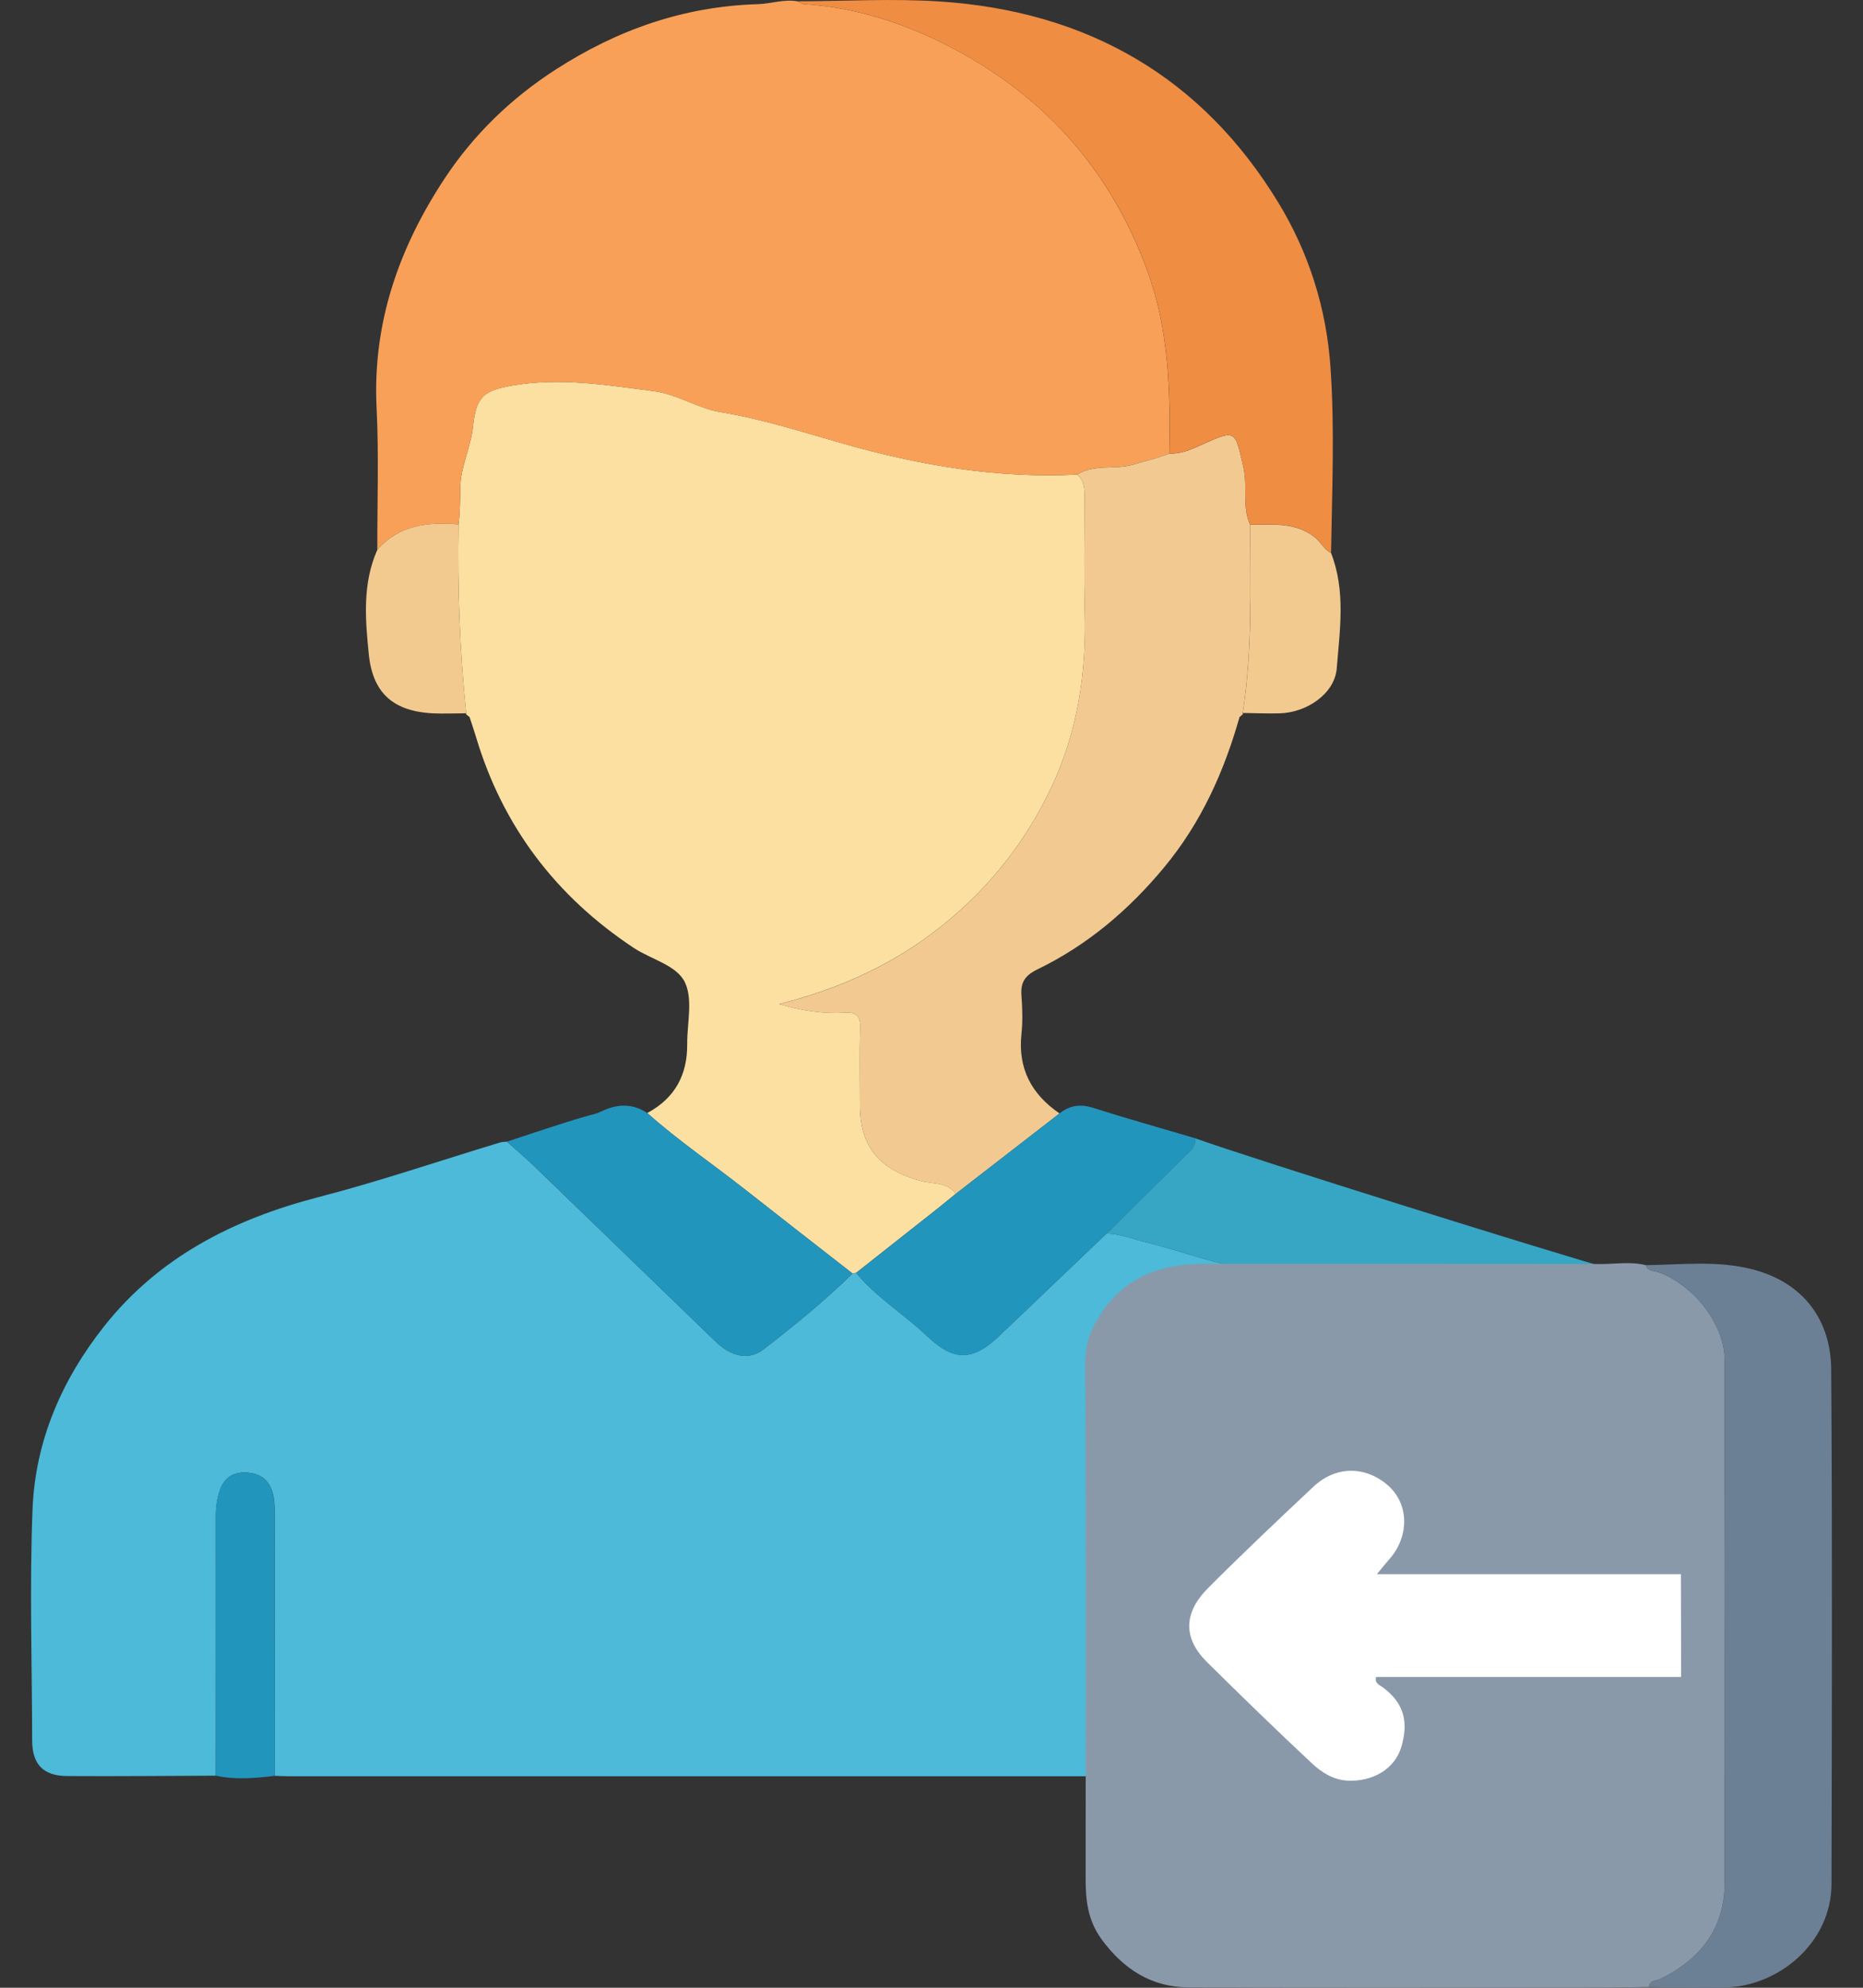 <svg width="30" height="32" viewBox="0 0 30 32" fill="none" xmlns="http://www.w3.org/2000/svg">
<rect x="0" y="0" width="30" height="32" fill="#333333" stroke="none"/>
<g id="Vector">
<path d="M21.026 28.586C20.948 28.589 20.869 28.595 20.79 28.595C15.405 28.595 10.019 28.595 4.633 28.595C4.564 28.595 4.495 28.59 4.427 28.588C4.426 27.185 4.424 25.782 4.423 24.379C4.423 24.256 4.423 24.136 4.384 24.012C4.318 23.808 4.177 23.718 3.971 23.706C3.759 23.694 3.613 23.787 3.543 23.985C3.495 24.122 3.476 24.261 3.476 24.406C3.478 25.799 3.476 27.192 3.475 28.586C2.675 28.589 1.876 28.597 1.078 28.592C0.694 28.589 0.518 28.4 0.518 28.018C0.515 26.777 0.475 25.534 0.524 24.295C0.568 23.205 0.988 22.222 1.676 21.352C2.557 20.241 3.749 19.63 5.124 19.273C6.11 19.018 7.075 18.688 8.05 18.393C8.085 18.382 8.125 18.383 8.163 18.379C8.314 18.514 8.469 18.644 8.614 18.785C9.586 19.722 10.554 20.662 11.525 21.599C11.777 21.842 12.06 21.902 12.291 21.725C12.791 21.341 13.278 20.941 13.729 20.502C13.747 20.496 13.766 20.492 13.786 20.491C14.115 20.888 14.562 21.16 14.933 21.512C15.361 21.919 15.665 21.914 16.093 21.504C16.667 20.955 17.244 20.407 17.819 19.858C18.047 19.863 18.255 19.95 18.471 20.003C19.027 20.14 19.562 20.352 20.132 20.435C20.061 20.513 19.99 20.593 19.918 20.669C19.485 21.119 19.2 21.659 18.95 22.212C18.6 22.986 18.542 23.808 18.594 24.643C18.627 25.187 18.789 25.702 19.008 26.195C19.442 27.177 20.152 27.948 21.027 28.585L21.026 28.586Z" fill="#4CBAD8"/>
<path d="M13.786 20.491C13.766 20.491 13.747 20.496 13.729 20.502C13.146 20.047 12.563 19.594 11.982 19.137C11.463 18.73 10.915 18.357 10.423 17.918C10.873 17.677 11.07 17.298 11.066 16.809C11.063 16.475 11.16 16.099 11.032 15.82C10.903 15.539 10.488 15.447 10.207 15.261C8.943 14.424 8.094 13.295 7.667 11.87C7.634 11.76 7.597 11.652 7.561 11.543C7.542 11.528 7.525 11.514 7.506 11.499L7.507 11.482C7.403 10.471 7.366 9.457 7.384 8.441C7.409 8.243 7.409 8.041 7.412 7.845C7.418 7.502 7.582 7.203 7.616 6.87C7.665 6.378 7.795 6.287 8.247 6.207C9.017 6.071 9.771 6.199 10.528 6.297C10.905 6.346 11.249 6.577 11.593 6.633C12.285 6.745 12.94 6.961 13.601 7.148C14.829 7.495 16.064 7.704 17.344 7.64C17.465 7.737 17.465 7.87 17.465 8.006C17.464 8.617 17.451 9.228 17.468 9.839C17.496 10.822 17.357 11.77 16.931 12.673C16.524 13.538 15.949 14.27 15.197 14.88C14.431 15.501 13.557 15.909 12.546 16.164C12.928 16.275 13.266 16.323 13.61 16.303C13.789 16.293 13.855 16.354 13.851 16.531C13.841 16.951 13.847 17.371 13.848 17.792C13.848 18.462 14.164 18.836 14.841 19.014C15.027 19.063 15.257 19.028 15.391 19.218C15.293 19.297 15.197 19.377 15.099 19.455C14.661 19.801 14.224 20.146 13.786 20.491H13.786Z" fill="#FCE0A2"/>
<path d="M17.344 7.64C16.064 7.704 14.829 7.496 13.601 7.149C12.94 6.962 12.285 6.746 11.593 6.634C11.249 6.578 10.905 6.347 10.528 6.298C9.771 6.199 9.017 6.072 8.247 6.208C7.796 6.288 7.666 6.378 7.616 6.871C7.582 7.204 7.418 7.503 7.412 7.846C7.409 8.042 7.409 8.244 7.384 8.442C6.89 8.402 6.425 8.451 6.076 8.849C6.074 8.086 6.102 7.321 6.064 6.559C5.998 5.201 6.425 3.984 7.165 2.866C7.627 2.169 8.227 1.584 8.951 1.118C9.941 0.48 11.009 0.103 12.203 0.067C12.416 0.061 12.626 -0.018 12.845 0.022C12.88 0.038 12.913 0.064 12.949 0.066C13.714 0.115 14.438 0.335 15.114 0.662C16.748 1.456 17.874 2.697 18.481 4.375C18.826 5.326 18.847 6.31 18.828 7.301C18.641 7.377 18.445 7.422 18.251 7.478C17.953 7.565 17.622 7.466 17.343 7.64L17.344 7.64Z" fill="#F9A058"/>
<path d="M17.344 7.64C17.622 7.467 17.953 7.566 18.252 7.479C18.445 7.422 18.642 7.377 18.829 7.301C19.013 7.312 19.174 7.239 19.333 7.168C19.907 6.91 19.884 6.913 20.024 7.528C20.094 7.836 19.995 8.154 20.132 8.449C20.129 9.46 20.171 10.474 20.01 11.48L20.015 11.497C19.996 11.513 19.978 11.528 19.96 11.544C19.711 12.423 19.343 13.243 18.748 13.961C18.181 14.645 17.516 15.213 16.705 15.606C16.503 15.705 16.433 15.817 16.448 16.023C16.464 16.232 16.47 16.444 16.448 16.651C16.391 17.198 16.606 17.614 17.062 17.925C16.505 18.356 15.948 18.787 15.391 19.219C15.257 19.03 15.027 19.063 14.841 19.015C14.164 18.837 13.848 18.463 13.848 17.793C13.848 17.372 13.841 16.952 13.851 16.532C13.855 16.354 13.788 16.293 13.61 16.304C13.265 16.324 12.928 16.276 12.546 16.165C13.558 15.911 14.431 15.502 15.197 14.881C15.949 14.271 16.524 13.538 16.931 12.674C17.357 11.77 17.495 10.823 17.468 9.84C17.451 9.229 17.464 8.618 17.465 8.006C17.465 7.87 17.465 7.738 17.344 7.64Z" fill="#F2CA91"/>
<path d="M20.132 8.448C19.995 8.153 20.094 7.835 20.024 7.527C19.885 6.912 19.907 6.909 19.333 7.166C19.173 7.238 19.012 7.311 18.829 7.3C18.849 6.309 18.826 5.325 18.482 4.374C17.875 2.696 16.748 1.456 15.114 0.662C14.439 0.334 13.715 0.114 12.949 0.066C12.914 0.064 12.88 0.036 12.845 0.021C13.605 0.019 14.369 -0.026 15.125 0.023C17.522 0.179 19.364 1.254 20.587 3.265C21.081 4.077 21.361 4.975 21.425 5.915C21.494 6.908 21.45 7.906 21.434 8.901C21.318 8.844 21.269 8.724 21.168 8.645C20.853 8.399 20.49 8.446 20.132 8.446V8.448Z" fill="#EF8D43"/>
<path d="M15.391 19.218C15.948 18.787 16.505 18.355 17.062 17.924C17.225 17.795 17.396 17.769 17.604 17.835C18.146 18.008 18.695 18.161 19.242 18.323C19.266 18.473 19.15 18.545 19.062 18.632C18.648 19.042 18.234 19.45 17.819 19.859C17.244 20.407 16.668 20.955 16.094 21.505C15.665 21.915 15.361 21.92 14.934 21.513C14.563 21.161 14.115 20.889 13.787 20.492C14.225 20.146 14.663 19.802 15.1 19.456C15.198 19.378 15.295 19.298 15.392 19.219L15.391 19.218Z" fill="#2295BD"/>
<path d="M10.423 17.918C10.915 18.357 11.463 18.73 11.982 19.137C12.563 19.594 13.146 20.047 13.729 20.502C13.278 20.941 12.791 21.342 12.291 21.725C12.06 21.902 11.777 21.843 11.525 21.599C10.553 20.662 9.585 19.722 8.614 18.785C8.469 18.644 8.314 18.514 8.163 18.379C8.578 18.244 8.989 18.101 9.407 17.979C9.498 17.952 9.593 17.936 9.678 17.895C9.932 17.771 10.18 17.757 10.423 17.918H10.423Z" fill="#2295BD"/>
<path d="M3.474 28.586C3.475 27.192 3.477 25.799 3.475 24.406C3.475 24.261 3.494 24.122 3.542 23.985C3.613 23.787 3.758 23.695 3.971 23.706C4.176 23.718 4.317 23.808 4.383 24.012C4.422 24.135 4.422 24.256 4.422 24.379C4.424 25.782 4.424 27.185 4.426 28.588C4.109 28.627 3.791 28.655 3.474 28.586Z" fill="#2295BD"/>
<path d="M17.819 19.859C18.233 19.45 18.648 19.041 19.061 18.632C19.149 18.545 19.266 18.473 19.241 18.323C20.172 18.657 25.013 20.172 25.966 20.436C25.729 20.64 23.747 20.99 23.485 21.148C23.078 21.393 20.428 20.053 20.132 20.436C19.562 20.352 19.027 20.14 18.471 20.003C18.255 19.95 18.047 19.863 17.819 19.859Z" fill="#37A6C4"/>
<path d="M6.077 8.849C6.425 8.451 6.89 8.401 7.385 8.442C7.366 9.457 7.403 10.472 7.508 11.483C7.37 11.484 7.233 11.488 7.095 11.487C6.388 11.486 6.008 11.209 5.939 10.535C5.882 9.973 5.833 9.396 6.077 8.849Z" fill="#F2CA8F"/>
<path d="M20.132 8.448C20.49 8.448 20.853 8.401 21.168 8.647C21.269 8.725 21.318 8.846 21.434 8.903C21.672 9.511 21.575 10.141 21.526 10.757C21.494 11.17 21.039 11.475 20.599 11.484C20.402 11.489 20.206 11.48 20.011 11.478C20.172 10.472 20.13 9.459 20.133 8.447L20.132 8.448Z" fill="#F2CA8F"/>
<path d="M26.817 26.997H22.159C22.133 27.102 22.215 27.125 22.268 27.164C22.625 27.429 22.677 27.738 22.567 28.119C22.463 28.477 22.109 28.683 21.707 28.666C21.476 28.656 21.285 28.536 21.131 28.392C20.558 27.858 19.997 27.311 19.439 26.76C19.052 26.378 19.051 25.969 19.455 25.564C20.008 25.01 20.578 24.471 21.149 23.935C21.545 23.563 22.037 23.627 22.36 23.921C22.695 24.227 22.692 24.741 22.371 25.103C22.313 25.168 22.259 25.238 22.172 25.342H26.855L26.818 26.996L26.817 26.997Z" fill="#8999AA"/>
<path d="M27.771 26.997C27.772 28.094 27.771 29.192 27.774 30.289C27.776 31.028 27.403 31.531 26.739 31.858C26.672 31.891 26.561 31.875 26.555 31.989C26.295 31.992 26.037 31.997 25.778 31.997C23.564 31.998 21.351 32.005 19.138 31.994C18.536 31.991 18.087 31.695 17.739 31.22C17.516 30.915 17.481 30.588 17.482 30.238C17.484 27.612 17.489 24.986 17.477 22.36C17.476 22.024 17.44 21.698 17.597 21.38C17.954 20.656 18.561 20.346 19.367 20.347C21.506 20.348 23.646 20.346 25.785 20.349C26.024 20.349 26.265 20.306 26.503 20.368C26.541 20.474 26.652 20.458 26.731 20.489C27.295 20.709 27.77 21.329 27.772 21.889C27.776 23.041 27.77 24.192 27.768 25.344" fill="#8999AA"/>
<path d="M26.554 31.988C26.561 31.874 26.672 31.891 26.738 31.858C27.402 31.53 27.776 31.027 27.773 30.289C27.77 29.191 27.771 28.093 27.77 26.997C27.77 26.445 27.768 25.894 27.767 25.343C27.769 24.192 27.776 23.04 27.771 21.889C27.769 21.328 27.294 20.708 26.73 20.489C26.651 20.458 26.54 20.474 26.503 20.367C27.082 20.361 27.664 20.287 28.237 20.439C29.054 20.657 29.483 21.263 29.488 22.049C29.507 24.808 29.499 27.567 29.493 30.326C29.491 31.292 28.621 31.983 27.776 31.995C27.369 32 26.961 31.992 26.554 31.99V31.988Z" fill="#6C8095"/>
<path d="M27.068 25.343C27.068 25.894 27.07 26.445 27.071 26.997C25.201 26.997 24.03 26.997 22.159 26.997C22.133 27.102 22.215 27.125 22.268 27.164C22.625 27.429 22.677 27.738 22.567 28.119C22.463 28.477 22.109 28.683 21.707 28.666C21.476 28.656 21.285 28.536 21.131 28.392C20.558 27.858 19.997 27.311 19.439 26.76C19.052 26.378 19.051 25.969 19.455 25.564C20.008 25.01 20.578 24.471 21.149 23.935C21.545 23.563 22.037 23.627 22.36 23.921C22.695 24.227 22.692 24.741 22.371 25.103C22.313 25.168 22.259 25.238 22.172 25.342H27.068L27.068 25.343Z" fill="white"/>
</g>
</svg>
